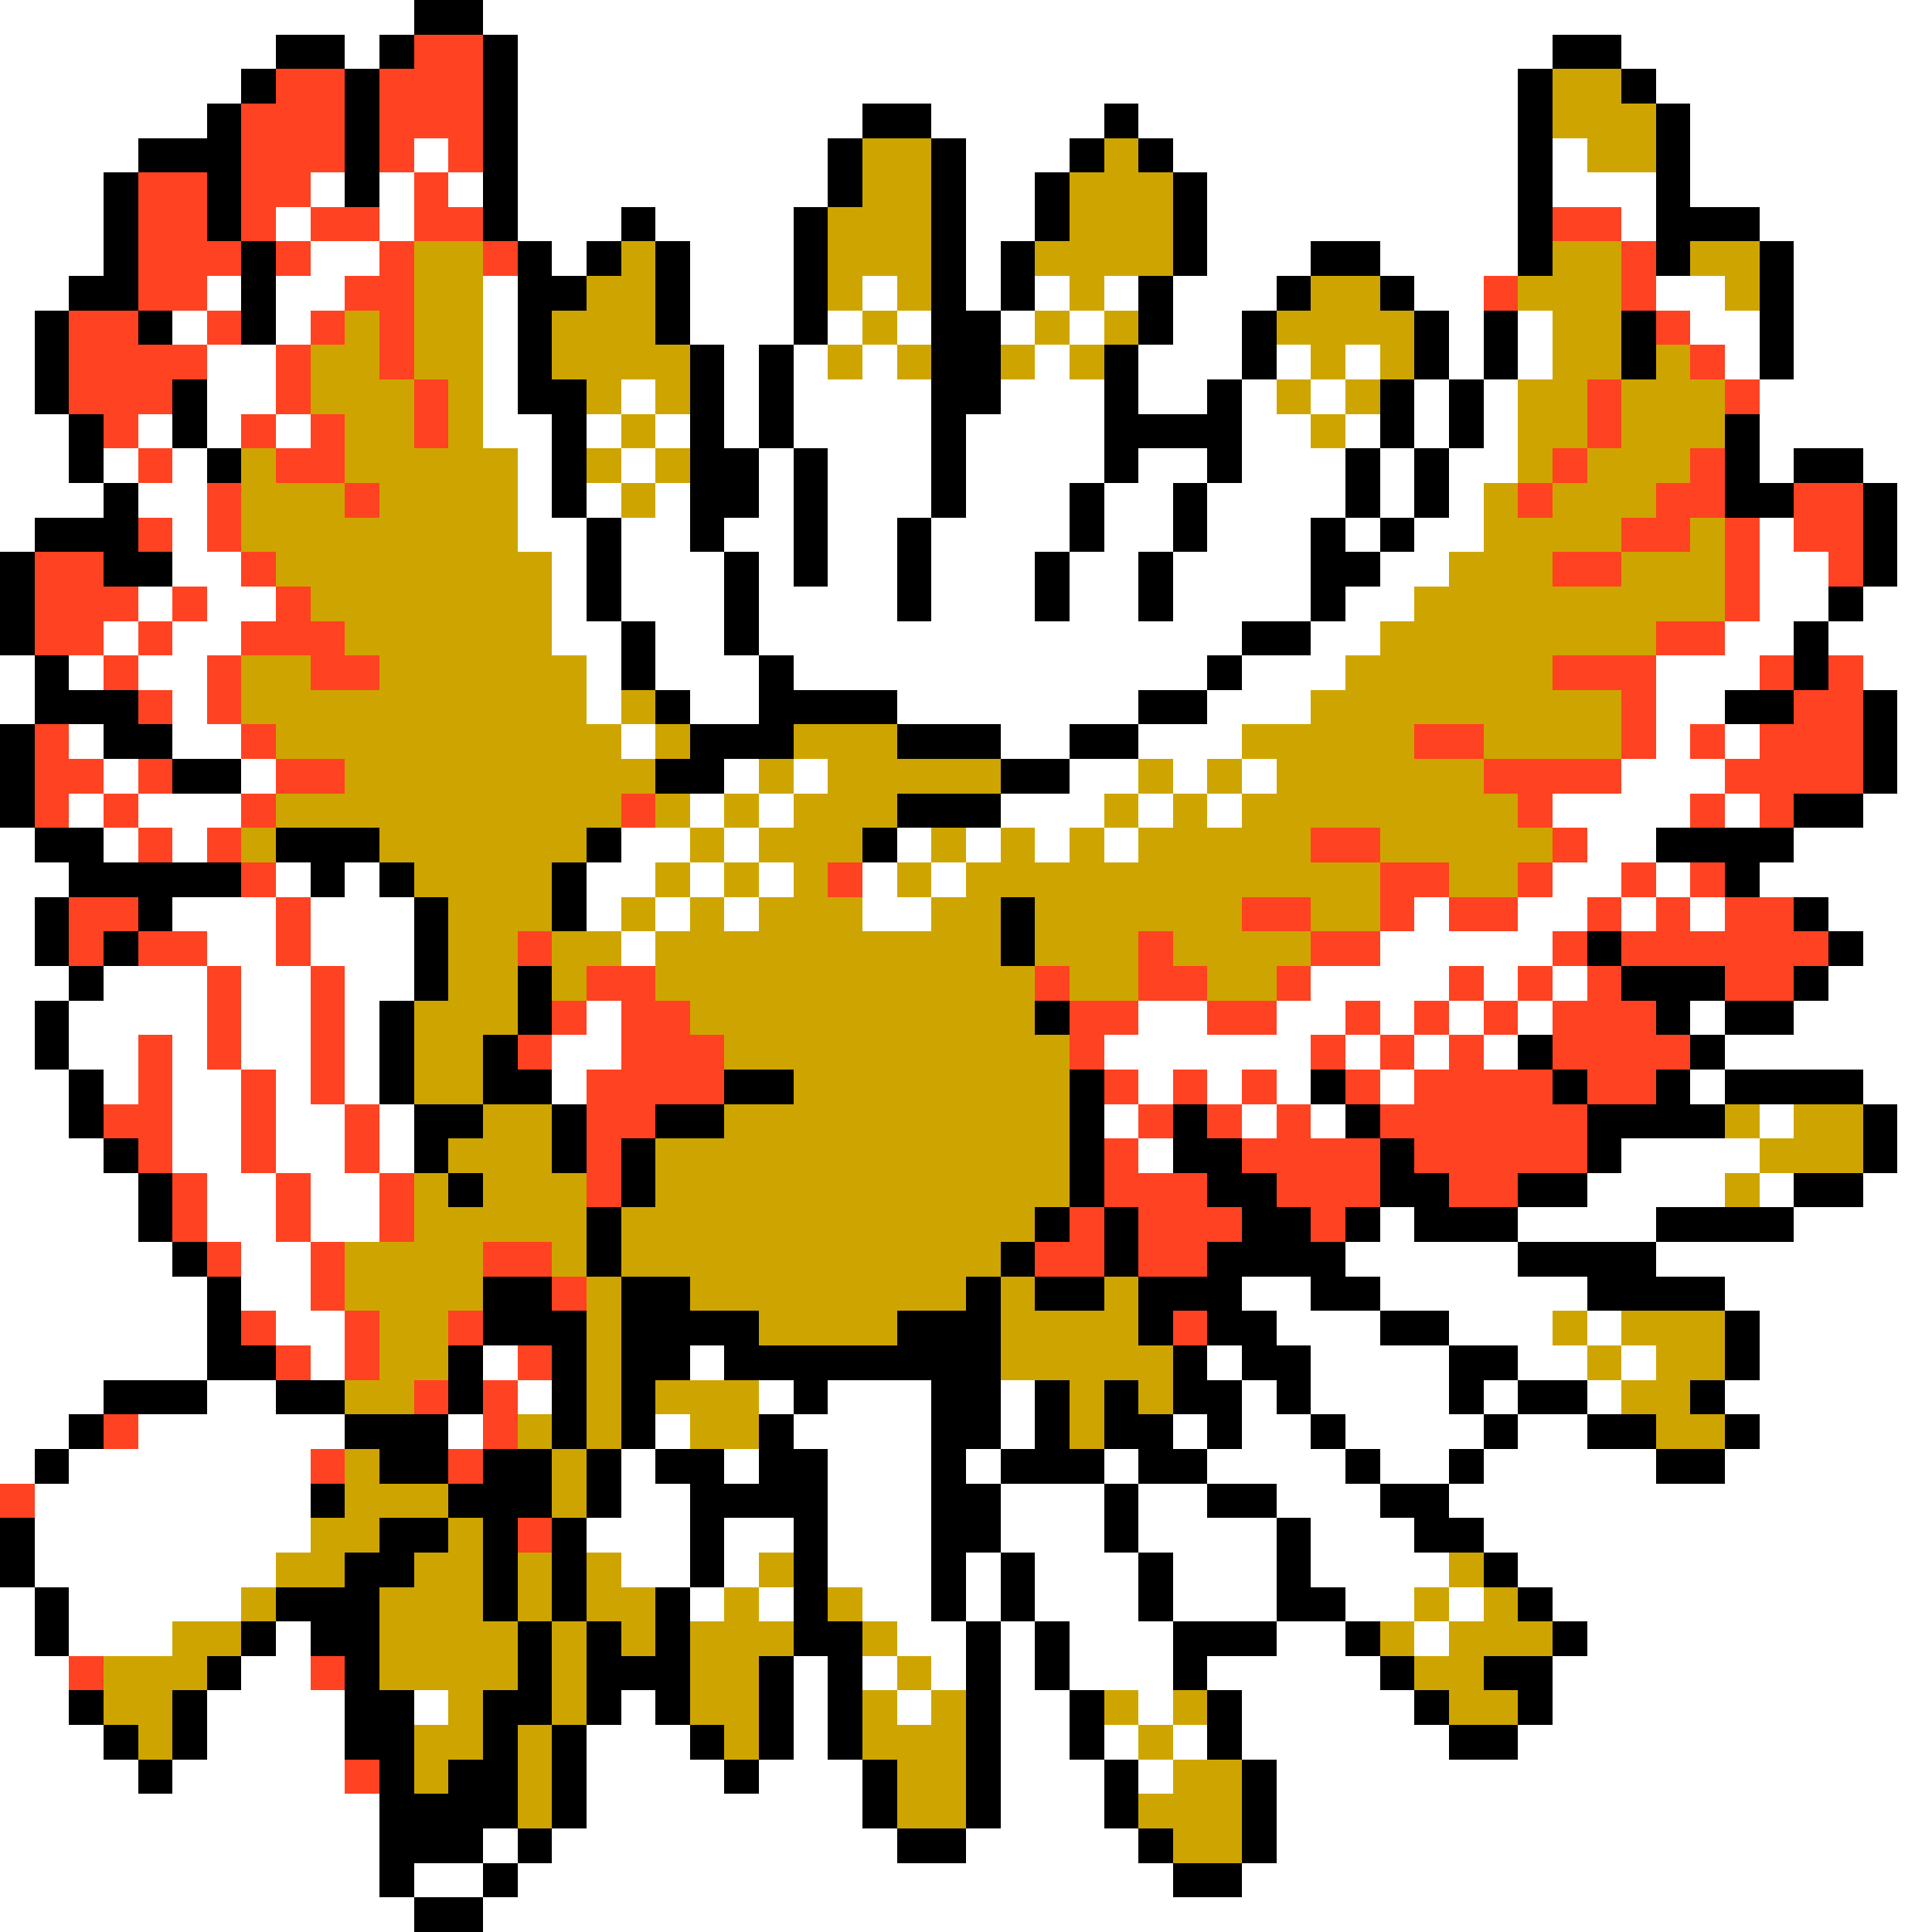 <svg xmlns="http://www.w3.org/2000/svg" viewBox="0 -0.5 56 56" shape-rendering="crispEdges">
<rect x="0" y="-0.5" width="56" height="56" fill="#333333" stroke="none"/>
<path stroke="#ffffff" d="M0 0h12M14 0h42M0 1h8M10 1h1M15 1h30M47 1h9M0 2h7M15 2h29M48 2h8M0 3h6M15 3h10M27 3h5M33 3h11M49 3h7M0 4h4M12 4h1M15 4h9M28 4h3M34 4h10M45 4h1M49 4h7M0 5h3M9 5h1M11 5h1M13 5h1M15 5h9M28 5h2M35 5h9M45 5h3M49 5h7M0 6h3M8 6h1M11 6h1M15 6h3M19 6h4M28 6h2M35 6h9M47 6h1M51 6h5M0 7h3M9 7h2M16 7h1M20 7h3M28 7h1M35 7h3M40 7h4M52 7h4M0 8h2M6 8h1M8 8h2M14 8h1M20 8h3M25 8h1M28 8h1M30 8h1M32 8h1M34 8h3M41 8h2M48 8h2M52 8h4M0 9h1M5 9h1M8 9h1M14 9h1M20 9h3M24 9h1M26 9h1M29 9h1M31 9h1M34 9h2M42 9h1M44 9h1M49 9h2M52 9h4M0 10h1M6 10h2M14 10h1M21 10h1M23 10h1M25 10h1M30 10h1M33 10h3M37 10h1M39 10h1M42 10h1M44 10h1M50 10h1M52 10h4M0 11h1M6 11h2M14 11h1M18 11h1M21 11h1M23 11h4M29 11h3M33 11h2M36 11h1M38 11h1M41 11h1M43 11h1M51 11h5M0 12h2M4 12h1M6 12h1M8 12h1M14 12h2M17 12h1M19 12h1M21 12h1M23 12h4M28 12h4M36 12h2M39 12h1M41 12h1M43 12h1M51 12h5M0 13h2M3 13h1M5 13h1M15 13h1M18 13h1M22 13h1M24 13h3M28 13h4M33 13h2M36 13h3M40 13h1M42 13h2M51 13h1M54 13h2M0 14h3M4 14h2M15 14h1M17 14h1M19 14h1M22 14h1M24 14h3M28 14h3M32 14h2M35 14h4M40 14h1M42 14h1M55 14h1M0 15h1M5 15h1M15 15h2M18 15h2M21 15h2M24 15h2M27 15h4M32 15h2M35 15h3M39 15h1M41 15h2M51 15h1M55 15h1M5 16h2M16 16h1M18 16h3M22 16h1M24 16h2M27 16h3M31 16h2M34 16h4M40 16h2M51 16h2M55 16h1M4 17h1M6 17h2M16 17h1M18 17h3M22 17h4M27 17h3M31 17h2M34 17h4M39 17h2M51 17h2M54 17h2M3 18h1M5 18h2M16 18h2M19 18h2M22 18h14M38 18h2M50 18h2M53 18h3M0 19h1M2 19h1M4 19h2M17 19h1M19 19h3M23 19h12M36 19h3M48 19h3M54 19h2M0 20h1M5 20h1M17 20h1M20 20h2M26 20h7M35 20h3M48 20h2M55 20h1M2 21h1M5 21h2M18 21h1M29 21h2M33 21h3M48 21h1M50 21h1M55 21h1M3 22h1M7 22h1M21 22h1M23 22h1M31 22h2M34 22h1M36 22h1M47 22h3M55 22h1M2 23h1M4 23h3M20 23h1M22 23h1M29 23h3M33 23h1M35 23h1M45 23h4M50 23h1M54 23h2M0 24h1M3 24h1M5 24h1M18 24h2M21 24h1M26 24h1M28 24h1M30 24h1M32 24h1M46 24h2M52 24h4M0 25h2M8 25h1M10 25h1M17 25h2M20 25h1M22 25h1M25 25h1M27 25h1M45 25h2M48 25h1M51 25h5M0 26h1M5 26h3M9 26h3M17 26h1M19 26h1M21 26h1M25 26h2M41 26h1M44 26h2M47 26h1M49 26h1M53 26h3M0 27h1M6 27h2M9 27h3M18 27h1M40 27h5M54 27h2M0 28h2M3 28h3M7 28h2M10 28h2M38 28h4M43 28h1M45 28h1M53 28h3M0 29h1M2 29h4M7 29h2M10 29h1M17 29h1M33 29h2M37 29h2M40 29h1M42 29h1M44 29h1M49 29h1M52 29h4M0 30h1M2 30h2M5 30h1M7 30h2M10 30h1M16 30h2M32 30h6M39 30h1M41 30h1M43 30h1M50 30h6M0 31h2M3 31h1M5 31h2M8 31h1M10 31h1M16 31h1M33 31h1M35 31h1M37 31h1M40 31h1M49 31h1M54 31h2M0 32h2M5 32h2M8 32h2M11 32h1M32 32h1M36 32h1M38 32h1M51 32h1M55 32h1M0 33h3M5 33h2M8 33h2M11 33h1M33 33h1M47 33h4M55 33h1M0 34h4M6 34h2M9 34h2M46 34h4M51 34h1M54 34h2M0 35h4M6 35h2M9 35h2M40 35h1M44 35h4M52 35h4M0 36h5M7 36h2M39 36h5M48 36h8M0 37h6M7 37h2M36 37h2M40 37h6M50 37h6M0 38h6M8 38h2M37 38h3M42 38h3M46 38h1M51 38h5M0 39h6M9 39h1M14 39h1M20 39h1M35 39h1M38 39h4M44 39h2M47 39h1M51 39h5M0 40h3M6 40h2M15 40h1M22 40h1M24 40h3M29 40h1M36 40h1M38 40h4M43 40h1M46 40h1M50 40h6M0 41h2M4 41h6M13 41h1M19 41h1M23 41h4M29 41h1M34 41h1M36 41h2M39 41h4M44 41h2M51 41h5M0 42h1M2 42h7M18 42h1M21 42h1M24 42h3M28 42h1M32 42h1M35 42h4M40 42h2M43 42h5M50 42h6M1 43h8M18 43h2M24 43h3M29 43h3M33 43h2M37 43h3M42 43h14M1 44h8M17 44h3M21 44h2M24 44h3M29 44h3M33 44h4M38 44h3M43 44h13M1 45h7M18 45h2M21 45h1M24 45h3M28 45h1M30 45h3M34 45h3M38 45h4M44 45h12M0 46h1M2 46h5M20 46h1M22 46h1M25 46h2M28 46h1M30 46h3M34 46h3M39 46h2M42 46h1M45 46h11M0 47h1M2 47h3M8 47h1M26 47h2M29 47h1M31 47h3M37 47h2M41 47h1M46 47h10M0 48h2M7 48h2M23 48h1M25 48h1M27 48h1M29 48h1M31 48h3M35 48h5M45 48h11M0 49h2M6 49h4M12 49h1M18 49h1M23 49h1M26 49h1M29 49h2M33 49h1M36 49h5M45 49h11M0 50h3M6 50h4M17 50h3M23 50h1M29 50h2M32 50h1M34 50h1M36 50h6M44 50h12M0 51h4M5 51h5M17 51h4M22 51h3M29 51h3M33 51h1M37 51h19M0 52h11M17 52h8M29 52h3M37 52h19M0 53h11M14 53h1M16 53h10M28 53h5M37 53h19M0 54h11M12 54h2M15 54h19M36 54h20M0 55h12M14 55h42" />
<path stroke="#000000" d="M12 0h2M8 1h2M11 1h1M14 1h1M45 1h2M7 2h1M10 2h1M14 2h1M44 2h1M47 2h1M6 3h1M10 3h1M14 3h1M25 3h2M32 3h1M44 3h1M48 3h1M4 4h3M10 4h1M14 4h1M24 4h1M27 4h1M31 4h1M33 4h1M44 4h1M48 4h1M3 5h1M6 5h1M10 5h1M14 5h1M24 5h1M27 5h1M30 5h1M34 5h1M44 5h1M48 5h1M3 6h1M6 6h1M14 6h1M18 6h1M23 6h1M27 6h1M30 6h1M34 6h1M44 6h1M48 6h3M3 7h1M7 7h1M15 7h1M17 7h1M19 7h1M23 7h1M27 7h1M29 7h1M34 7h1M38 7h2M44 7h1M48 7h1M51 7h1M2 8h2M7 8h1M15 8h2M19 8h1M23 8h1M27 8h1M29 8h1M33 8h1M37 8h1M40 8h1M51 8h1M1 9h1M4 9h1M7 9h1M15 9h1M19 9h1M23 9h1M27 9h2M33 9h1M36 9h1M41 9h1M43 9h1M47 9h1M51 9h1M1 10h1M15 10h1M20 10h1M22 10h1M27 10h2M32 10h1M36 10h1M41 10h1M43 10h1M47 10h1M51 10h1M1 11h1M5 11h1M15 11h2M20 11h1M22 11h1M27 11h2M32 11h1M35 11h1M40 11h1M42 11h1M2 12h1M5 12h1M16 12h1M20 12h1M22 12h1M27 12h1M32 12h4M40 12h1M42 12h1M50 12h1M2 13h1M6 13h1M16 13h1M20 13h2M23 13h1M27 13h1M32 13h1M35 13h1M39 13h1M41 13h1M50 13h1M52 13h2M3 14h1M16 14h1M20 14h2M23 14h1M27 14h1M31 14h1M34 14h1M39 14h1M41 14h1M50 14h2M54 14h1M1 15h3M17 15h1M20 15h1M23 15h1M26 15h1M31 15h1M34 15h1M38 15h1M40 15h1M54 15h1M0 16h1M3 16h2M17 16h1M21 16h1M23 16h1M26 16h1M30 16h1M33 16h1M38 16h2M54 16h1M0 17h1M17 17h1M21 17h1M26 17h1M30 17h1M33 17h1M38 17h1M53 17h1M0 18h1M18 18h1M21 18h1M36 18h2M52 18h1M1 19h1M18 19h1M22 19h1M35 19h1M52 19h1M1 20h3M19 20h1M22 20h4M33 20h2M50 20h2M54 20h1M0 21h1M3 21h2M20 21h3M26 21h3M31 21h2M54 21h1M0 22h1M5 22h2M19 22h2M29 22h2M54 22h1M0 23h1M26 23h3M52 23h2M1 24h2M8 24h3M17 24h1M25 24h1M48 24h4M2 25h5M9 25h1M11 25h1M16 25h1M50 25h1M1 26h1M4 26h1M12 26h1M16 26h1M29 26h1M52 26h1M1 27h1M3 27h1M12 27h1M29 27h1M46 27h1M53 27h1M2 28h1M12 28h1M15 28h1M47 28h3M52 28h1M1 29h1M11 29h1M15 29h1M30 29h1M48 29h1M50 29h2M1 30h1M11 30h1M14 30h1M44 30h1M49 30h1M2 31h1M11 31h1M14 31h2M21 31h2M31 31h1M38 31h1M45 31h1M48 31h1M50 31h4M2 32h1M12 32h2M16 32h1M19 32h2M31 32h1M34 32h1M39 32h1M46 32h4M54 32h1M3 33h1M12 33h1M16 33h1M18 33h1M31 33h1M34 33h2M40 33h1M46 33h1M54 33h1M4 34h1M13 34h1M18 34h1M31 34h1M35 34h2M40 34h2M44 34h2M52 34h2M4 35h1M17 35h1M30 35h1M32 35h1M36 35h2M39 35h1M41 35h3M48 35h4M5 36h1M17 36h1M29 36h1M32 36h1M35 36h4M44 36h4M6 37h1M14 37h2M18 37h2M28 37h1M30 37h2M33 37h3M38 37h2M46 37h4M6 38h1M14 38h3M18 38h4M26 38h3M33 38h1M35 38h2M40 38h2M50 38h1M6 39h2M13 39h1M16 39h1M18 39h2M21 39h8M34 39h1M36 39h2M42 39h2M50 39h1M3 40h3M8 40h2M13 40h1M16 40h1M18 40h1M23 40h1M27 40h2M30 40h1M32 40h1M34 40h2M37 40h1M42 40h1M44 40h2M49 40h1M2 41h1M10 41h3M16 41h1M18 41h1M22 41h1M27 41h2M30 41h1M32 41h2M35 41h1M38 41h1M43 41h1M46 41h2M50 41h1M1 42h1M11 42h2M14 42h2M17 42h1M19 42h2M22 42h2M27 42h1M29 42h3M33 42h2M39 42h1M42 42h1M48 42h2M9 43h1M13 43h3M17 43h1M20 43h4M27 43h2M32 43h1M35 43h2M40 43h2M0 44h1M11 44h2M14 44h1M16 44h1M20 44h1M23 44h1M27 44h2M32 44h1M37 44h1M41 44h2M0 45h1M10 45h2M14 45h1M16 45h1M20 45h1M23 45h1M27 45h1M29 45h1M33 45h1M37 45h1M43 45h1M1 46h1M8 46h3M14 46h1M16 46h1M19 46h1M23 46h1M27 46h1M29 46h1M33 46h1M37 46h2M44 46h1M1 47h1M7 47h1M9 47h2M15 47h1M17 47h1M19 47h1M23 47h2M28 47h1M30 47h1M34 47h3M39 47h1M45 47h1M6 48h1M10 48h1M15 48h1M17 48h3M22 48h1M24 48h1M28 48h1M30 48h1M34 48h1M40 48h1M43 48h2M2 49h1M5 49h1M10 49h2M14 49h2M17 49h1M19 49h1M22 49h1M24 49h1M28 49h1M31 49h1M35 49h1M41 49h1M44 49h1M3 50h1M5 50h1M10 50h2M14 50h1M16 50h1M20 50h1M22 50h1M24 50h1M28 50h1M31 50h1M35 50h1M42 50h2M4 51h1M11 51h1M13 51h2M16 51h1M21 51h1M25 51h1M28 51h1M32 51h1M36 51h1M11 52h4M16 52h1M25 52h1M28 52h1M32 52h1M36 52h1M11 53h3M15 53h1M26 53h2M33 53h1M36 53h1M11 54h1M14 54h1M34 54h2M12 55h2" />
<path stroke="#ff4221" d="M12 1h2M8 2h2M11 2h3M7 3h3M11 3h3M7 4h3M11 4h1M13 4h1M4 5h2M7 5h2M12 5h1M4 6h2M7 6h1M9 6h2M12 6h2M45 6h2M4 7h3M8 7h1M11 7h1M14 7h1M47 7h1M4 8h2M10 8h2M43 8h1M47 8h1M2 9h2M6 9h1M9 9h1M11 9h1M48 9h1M2 10h4M8 10h1M11 10h1M49 10h1M2 11h3M8 11h1M12 11h1M46 11h1M50 11h1M3 12h1M7 12h1M9 12h1M12 12h1M46 12h1M4 13h1M8 13h2M45 13h1M49 13h1M6 14h1M10 14h1M44 14h1M48 14h2M52 14h2M4 15h1M6 15h1M47 15h2M50 15h1M52 15h2M1 16h2M7 16h1M45 16h2M50 16h1M53 16h1M1 17h3M5 17h1M8 17h1M50 17h1M1 18h2M4 18h1M7 18h3M48 18h2M3 19h1M6 19h1M9 19h2M45 19h3M51 19h1M53 19h1M4 20h1M6 20h1M47 20h1M52 20h2M1 21h1M7 21h1M41 21h2M47 21h1M49 21h1M51 21h3M1 22h2M4 22h1M8 22h2M43 22h4M50 22h4M1 23h1M3 23h1M7 23h1M18 23h1M44 23h1M49 23h1M51 23h1M4 24h1M6 24h1M38 24h2M45 24h1M7 25h1M24 25h1M40 25h2M44 25h1M47 25h1M49 25h1M2 26h2M8 26h1M36 26h2M40 26h1M42 26h2M46 26h1M48 26h1M50 26h2M2 27h1M4 27h2M8 27h1M15 27h1M33 27h1M38 27h2M45 27h1M47 27h6M6 28h1M9 28h1M17 28h2M30 28h1M33 28h2M37 28h1M42 28h1M44 28h1M46 28h1M50 28h2M6 29h1M9 29h1M16 29h1M18 29h2M31 29h2M35 29h2M39 29h1M41 29h1M43 29h1M45 29h3M4 30h1M6 30h1M9 30h1M15 30h1M18 30h3M31 30h1M38 30h1M40 30h1M42 30h1M45 30h4M4 31h1M7 31h1M9 31h1M17 31h4M32 31h1M34 31h1M36 31h1M39 31h1M41 31h4M46 31h2M3 32h2M7 32h1M10 32h1M17 32h2M33 32h1M35 32h1M37 32h1M40 32h6M4 33h1M7 33h1M10 33h1M17 33h1M32 33h1M36 33h4M41 33h5M5 34h1M8 34h1M11 34h1M17 34h1M32 34h3M37 34h3M42 34h2M5 35h1M8 35h1M11 35h1M31 35h1M33 35h3M38 35h1M6 36h1M9 36h1M14 36h2M30 36h2M33 36h2M9 37h1M16 37h1M7 38h1M10 38h1M13 38h1M34 38h1M8 39h1M10 39h1M15 39h1M12 40h1M14 40h1M3 41h1M14 41h1M9 42h1M13 42h1M0 43h1M15 44h1M2 48h1M9 48h1M10 51h1" />
<path stroke="#cea500" d="M45 2h2M45 3h3M25 4h2M32 4h1M46 4h2M25 5h2M31 5h3M24 6h3M31 6h3M12 7h2M18 7h1M24 7h3M30 7h4M45 7h2M49 7h2M12 8h2M17 8h2M24 8h1M26 8h1M31 8h1M38 8h2M44 8h3M50 8h1M10 9h1M12 9h2M16 9h3M25 9h1M30 9h1M32 9h1M37 9h4M45 9h2M9 10h2M12 10h2M16 10h4M24 10h1M26 10h1M29 10h1M31 10h1M38 10h1M40 10h1M45 10h2M48 10h1M9 11h3M13 11h1M17 11h1M19 11h1M37 11h1M39 11h1M44 11h2M47 11h3M10 12h2M13 12h1M18 12h1M38 12h1M44 12h2M47 12h3M7 13h1M10 13h5M17 13h1M19 13h1M44 13h1M46 13h3M7 14h3M11 14h4M18 14h1M43 14h1M45 14h3M7 15h8M43 15h4M49 15h1M8 16h8M42 16h3M47 16h3M9 17h7M41 17h9M10 18h6M40 18h8M7 19h2M11 19h6M39 19h6M7 20h10M18 20h1M38 20h9M8 21h10M19 21h1M23 21h3M36 21h5M43 21h4M10 22h9M22 22h1M24 22h5M33 22h1M35 22h1M37 22h6M8 23h10M19 23h1M21 23h1M23 23h3M32 23h1M34 23h1M36 23h8M7 24h1M11 24h6M20 24h1M22 24h3M27 24h1M29 24h1M31 24h1M33 24h5M40 24h5M12 25h4M19 25h1M21 25h1M23 25h1M26 25h1M28 25h12M42 25h2M13 26h3M18 26h1M20 26h1M22 26h3M27 26h2M30 26h6M38 26h2M13 27h2M16 27h2M19 27h10M30 27h3M34 27h4M13 28h2M16 28h1M19 28h11M31 28h2M35 28h2M12 29h3M20 29h10M12 30h2M21 30h10M12 31h2M23 31h8M14 32h2M21 32h10M50 32h1M52 32h2M13 33h3M19 33h12M51 33h3M12 34h1M14 34h3M19 34h12M50 34h1M12 35h5M18 35h12M10 36h4M16 36h1M18 36h11M10 37h4M17 37h1M20 37h8M29 37h1M32 37h1M11 38h2M17 38h1M22 38h4M29 38h4M45 38h1M47 38h3M11 39h2M17 39h1M29 39h5M46 39h1M48 39h2M10 40h2M17 40h1M19 40h3M31 40h1M33 40h1M47 40h2M15 41h1M17 41h1M20 41h2M31 41h1M48 41h2M10 42h1M16 42h1M10 43h3M16 43h1M9 44h2M13 44h1M8 45h2M12 45h2M15 45h1M17 45h1M22 45h1M42 45h1M7 46h1M11 46h3M15 46h1M17 46h2M21 46h1M24 46h1M41 46h1M43 46h1M5 47h2M11 47h4M16 47h1M18 47h1M20 47h3M25 47h1M40 47h1M42 47h3M3 48h3M11 48h4M16 48h1M20 48h2M26 48h1M41 48h2M3 49h2M13 49h1M16 49h1M20 49h2M25 49h1M27 49h1M32 49h1M34 49h1M42 49h2M4 50h1M12 50h2M15 50h1M21 50h1M25 50h3M33 50h1M12 51h1M15 51h1M26 51h2M34 51h2M15 52h1M26 52h2M33 52h3M34 53h2" />
</svg>